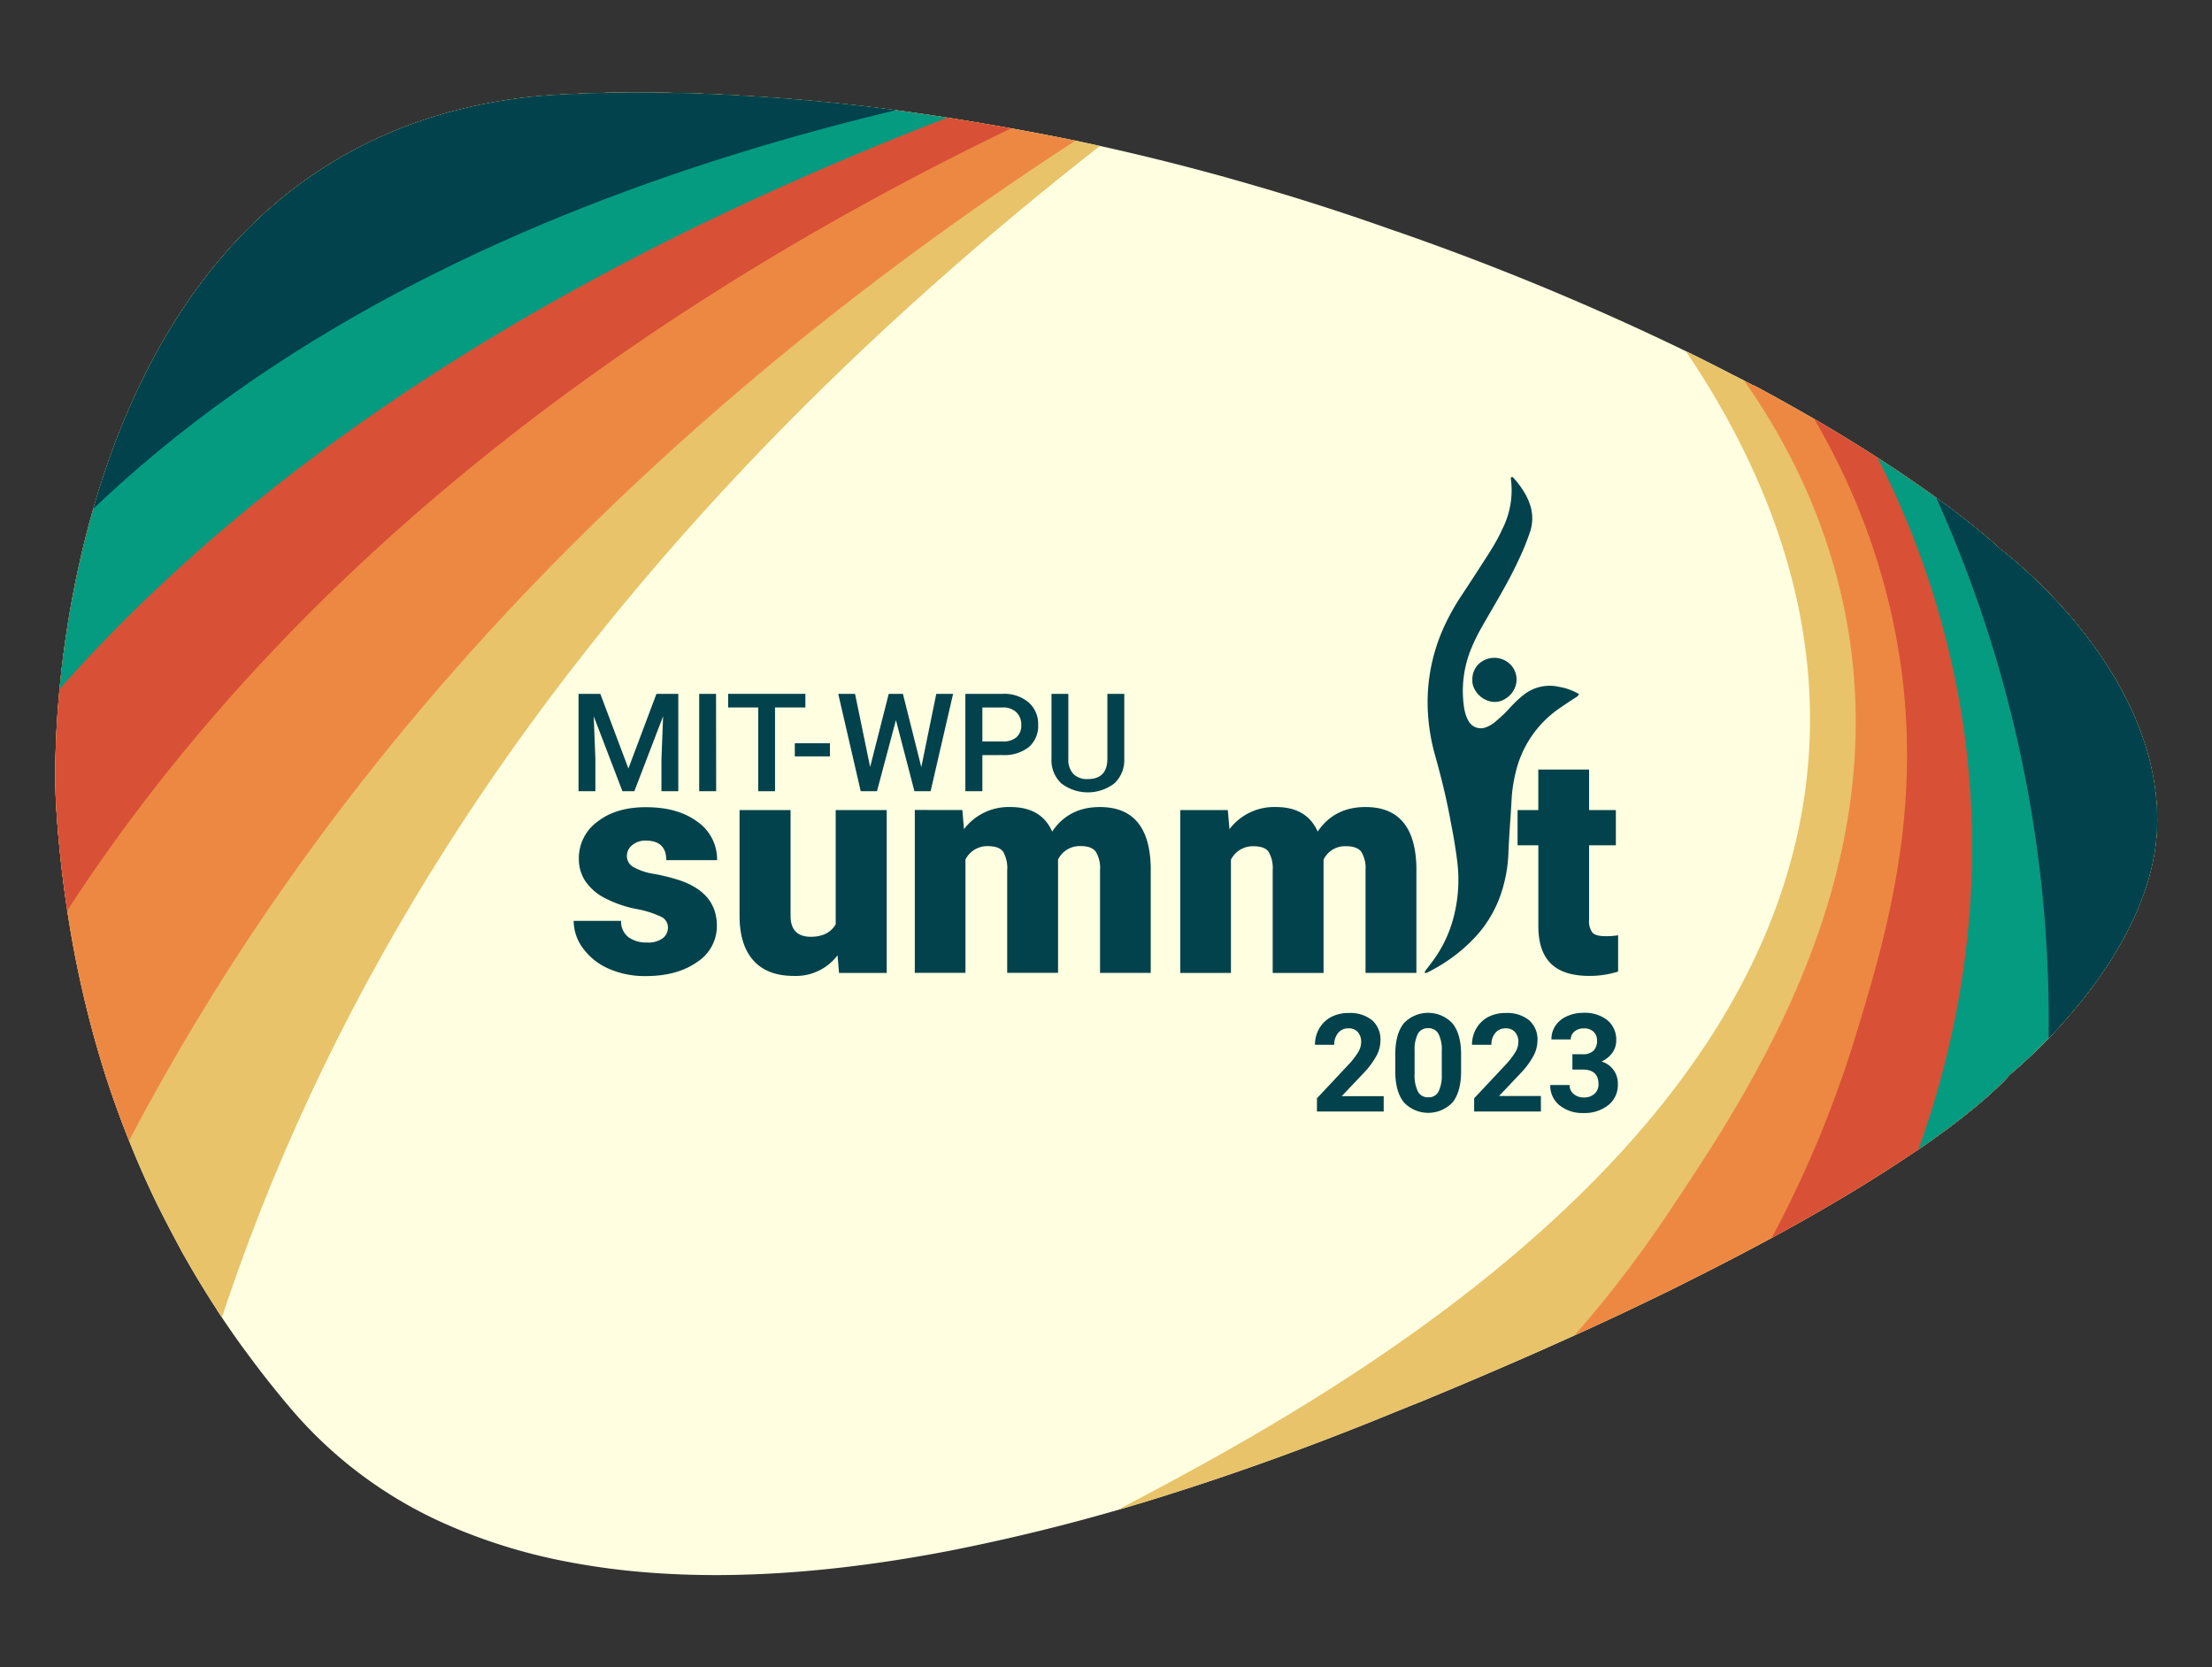 <svg id="Layer_1" data-name="Layer 1" xmlns="http://www.w3.org/2000/svg" xmlns:xlink="http://www.w3.org/1999/xlink" viewBox="0 0 556.8 419.66"><rect x="0" y="0" width="556.8" height="419.66" fill="#333333" stroke="none"/><defs><style>.cls-1{fill:none;}.cls-2{fill:#fffee0;}.cls-3{clip-path:url(#clip-path);}.cls-4{clip-path:url(#clip-path-2);}.cls-5{fill:#e8c36a;}.cls-6{fill:#ed8843;}.cls-7{fill:#d85036;}.cls-8{fill:#059b81;}.cls-9{fill:#02424c;}.cls-10{clip-path:url(#clip-path-8);}.cls-11{clip-path:url(#clip-path-9);}</style><clipPath id="clip-path"><path class="cls-1" d="M543,206.47c0,34.18-37.06,64-37.06,64s-.33.41-1.08,1.21l-.27.28-.81.82-.14.13c-.69.68-1.56,1.5-2.64,2.47l-.57.52-.45.39-.67.58c-.15.14-.32.27-.49.41l-.4.35-.71.59c-.16.15-.33.29-.51.43l-.09.07c-.3.25-.61.51-.94.76l-1.22,1-1.24,1-.14.11-1.14.87c-.19.16-.39.31-.59.45l-.61.46-.94.71-1,.72-1.36,1-.7.51-2.21,1.56-1.45,1c-.5.34-1,.68-1.52,1l-1.05.71-.85.57-.88.58c-8.32,5.54-19,12.07-32.68,19.51l-2.4,1.3q-9.13,4.92-20,10.34l-4,2c-8.15,4-17,8.17-26.71,12.54q-16.27,7.33-35.63,15.33L354.69,354q-4.9,2-10,4.06-12.25,4.9-24.15,9.2-12.25,4.43-24.09,8.2a499.86,499.86,0,0,1-58,15c-27.82,5.32-53.2,7.15-75.82,5.32a182.19,182.19,0,0,1-20-2.7,141.46,141.46,0,0,1-27.47-8.18l-1.32-.57a108.87,108.87,0,0,1-40.39-29.48q-5.65-6.63-10.58-13.31c-.27-.36-.53-.71-.78-1.06s-.51-.68-.75-1c-1.47-2-2.73-3.81-3.77-5.33-.7-1-1.75-2.57-3-4.48,0,0,0,0,0,0l0,0s0,0,0,0l0,0,0-.05,0,0-.39-.6-.14-.22q-.27-.39-.51-.78a.75.75,0,0,0-.07-.12l-.13-.18-.15-.24.06.08-.23-.36-.49-.76-.24-.39c-.09-.14-.18-.27-.26-.41q-3-4.81-5.71-9.61c-.22-.39-.43-.76-.64-1.15-3.19-5.93-5.5-10.47-6.24-12-.28-.58-1.86-3.85-3.57-7.71-5-11.3-8.36-21.55-9.18-24.1a267,267,0,0,1-7-26.59c-.46-2.16-1.14-5.53-1.88-9.9-1.26-7.38-2.71-17.61-3.54-29.64q-.07-1.08-.15-2.31c-.72-13.66.39-39,7.17-66.32s19.31-57,41.44-79c15.25-15.15,35.08-26.68,60.75-31.44,3.24-.6,6.58-1.1,10-1.47,0,0,4.74-.54,13.51-.87,3.52-.14,7.69-.23,12.47-.24,5.07,0,10.81.06,17.19.29,0,0,11.49.41,23.78,1.45l4.15.36,5.48.53c30.17,3,62,9.77,62,9.77q18.83,4,37.35,9.18,7.08,2,14.1,4.12,7.51,2.28,15,4.77,4.59,1.53,9,3.07c1.39.48,2.77,1,4.14,1.44A673.06,673.06,0,0,1,425.8,89.1c1.19.58,2.36,1.16,3.51,1.75l3,1.51.48.25.93.47,1.51.79.82.42.56.29.07,0,.58.31.36.19.45.23.28.14.74.39.33.17,1.27.67.32.17.13.07.08,0,.09,0,.1.06h0l.24.13.42.22,1.27.68c2.92,1.58,5.71,3.12,8.4,4.65,8,4.49,14.93,8.74,20.95,12.62,1.31.84,2.57,1.67,3.79,2.47l1.8,1.2,1.72,1.17c16.1,10.94,23.4,18,23.4,18S543,167.33,543,206.47Z"/></clipPath><clipPath id="clip-path-2"><path class="cls-1" d="M533.35,264.15c-9.64,37-58.21,58.86-58.21,58.86s-.48.36-1.51,1l-.38.23-1.11.66-.18.1c-.94.54-2.12,1.18-3.56,1.93l-.77.4-.59.3-.89.44c-.21.11-.43.2-.65.3s-.36.18-.53.27l-.94.44a6.9,6.9,0,0,1-.67.32l-.12,0c-.39.19-.8.38-1.23.56l-1.6.72-1.62.71-.18.08-1.48.62c-.26.12-.51.22-.77.32s-.53.22-.79.33l-1.22.5-1.27.5c-.57.24-1.15.45-1.75.69l-.9.36c-.91.35-1.86.7-2.84,1.06-.6.24-1.23.46-1.86.7s-1.28.45-1.94.7l-1.33.47c-.36.12-.72.24-1.09.38s-.73.26-1.11.38c-10.58,3.65-24,7.7-40.92,11.91l-3,.73q-11.28,2.76-24.58,5.56l-4.86,1c-10,2-20.76,4.05-32.48,6.05-13.14,2.23-27.42,4.44-42.94,6.55l-3.9.53q-5.88.79-12,1.57-14.67,1.85-28.76,3.15-14.54,1.34-28.42,2.08a558.05,558.05,0,0,1-67.07-.14c-31.65-2.09-59.66-7.27-83.66-15.64a205.14,205.14,0,0,1-20.89-8.57A158.65,158.65,0,0,1,19.33,336.7c-.42-.32-.85-.65-1.27-1a122,122,0,0,1-35.44-43.35q-4.25-8.78-7.7-17.4c-.19-.47-.38-.92-.55-1.37s-.36-.88-.52-1.32c-1-2.59-1.89-4.9-2.58-6.84-.47-1.3-1.17-3.28-2-5.7,0,0,0,0,0,0l0,0a0,0,0,0,1,0,0l0,0a.19.19,0,0,0,0-.07s0,0,0,0l-.25-.75a2.22,2.22,0,0,1-.09-.28c-.12-.34-.24-.67-.34-1a.83.83,0,0,0,0-.15l-.09-.23-.09-.31s0,.07,0,.11c-.05-.15-.09-.3-.15-.46-.11-.33-.21-.64-.31-1l-.15-.49c-.06-.18-.12-.34-.17-.52-1.27-4-2.44-8-3.47-12-.13-.49-.25-1-.37-1.43-1.79-7.32-3-12.89-3.38-14.73-.14-.72-.93-4.7-1.69-9.37a288.23,288.23,0,0,1-3.14-28.7,298.53,298.53,0,0,1-.09-30.8c.11-2.46.33-6.31.75-11.25.72-8.35,2-19.84,4.54-33.12.15-.79.31-1.64.49-2.54,3.07-15,11.42-42.11,26.49-69.84s37-56.35,67.2-73.91c20.8-12.1,45.55-19,74.7-16.91q5.53.41,11.28,1.24s5.28.75,14.88,2.87c3.85.85,8.4,1.92,13.58,3.26,5.49,1.41,11.7,3.12,18.54,5.17,0,0,12.34,3.68,25.36,8.28l4.39,1.57c2.94,1.06,5.12,1.86,5.79,2.11,31.84,11.79,64.4,28.09,64.4,28.09q19.26,9.65,37.88,20.49,7.11,4.14,14.11,8.44,7.5,4.59,14.87,9.4c3,2,6,3.92,8.93,5.88l4.08,2.72a754.65,754.65,0,0,1,71.77,54.5q1.69,1.45,3.31,2.89l2.82,2.48.45.41c.3.25.59.51.88.77l1.41,1.29.77.68c.18.16.36.33.53.47a.17.17,0,0,0,.06.06c.2.17.37.35.54.5s.23.2.34.3.29.25.42.38l.27.23c.23.21.46.41.69.63l.31.28c.4.36.79.73,1.19,1.08l.29.28.12.11a.6.6,0,0,1,.08.08l.08.07.1.09h0a1.45,1.45,0,0,0,.22.21l.39.36c.4.38.79.74,1.19,1.09,2.71,2.54,5.3,5,7.78,7.41,7.36,7.12,13.71,13.69,19.14,19.59,1.18,1.28,2.31,2.54,3.41,3.75.55.6,1.09,1.21,1.61,1.81s1,1.17,1.54,1.75c14.35,16.4,20.27,26.1,20.27,26.1S544.4,221.75,533.35,264.15Z"/></clipPath><clipPath id="clip-path-8"><path class="cls-1" d="M560.06,206.47c0,34.18-37.06,64-37.06,64s-.33.41-1.08,1.21l-.27.28-.81.82-.14.13c-.69.68-1.56,1.5-2.64,2.47l-.57.52-.45.39-.67.58c-.15.14-.32.27-.49.41l-.4.35-.71.59c-.16.15-.33.29-.51.43l-.09.07c-.3.25-.61.51-.94.76l-1.22,1-1.24,1-.14.11-1.14.87c-.19.16-.39.31-.59.45l-.61.46-.94.71-1,.72-1.36,1-.7.51-2.21,1.56-1.45,1c-.5.34-1,.68-1.52,1l-1.05.71-.85.57-.88.58c-8.32,5.54-19,12.07-32.68,19.51l-2.4,1.3q-9.13,4.92-20,10.34l-4,2c-8.15,4-17,8.17-26.71,12.54Q394.32,344.71,375,352.7L371.71,354q-4.9,2-10,4.06-12.26,4.9-24.15,9.2-12.25,4.43-24.09,8.2a499.86,499.86,0,0,1-58,15c-27.82,5.32-53.2,7.15-75.82,5.32a182.19,182.19,0,0,1-20-2.7,141.46,141.46,0,0,1-27.47-8.18l-1.32-.57a108.87,108.87,0,0,1-40.39-29.48q-5.66-6.63-10.58-13.31c-.27-.36-.53-.71-.78-1.06s-.51-.68-.75-1c-1.47-2-2.73-3.81-3.77-5.33-.7-1-1.75-2.57-3-4.48,0,0,0,0,0,0l0,0s0,0,0,0l0,0,0-.05,0,0-.39-.6-.14-.22q-.27-.39-.51-.78a.75.75,0,0,0-.07-.12l-.13-.18-.15-.24.06.08-.23-.36-.49-.76-.24-.39c-.09-.14-.18-.27-.26-.41q-3-4.81-5.71-9.61c-.22-.39-.43-.76-.64-1.15-3.2-5.93-5.5-10.47-6.24-12-.28-.58-1.86-3.85-3.57-7.71-5-11.3-8.36-21.55-9.18-24.1a267,267,0,0,1-7-26.59c-.46-2.16-1.14-5.53-1.89-9.9-1.26-7.38-2.7-17.61-3.53-29.64q-.07-1.08-.15-2.31c-.72-13.66.39-39,7.17-66.32s19.31-57,41.44-79c15.25-15.15,35.08-26.68,60.75-31.44,3.24-.6,6.58-1.1,10-1.47,0,0,4.74-.54,13.51-.87,3.52-.14,7.69-.23,12.47-.24,5.06,0,10.81.06,17.19.29,0,0,11.49.41,23.77,1.45l4.16.36,5.48.53c30.17,3,62,9.77,62,9.77q18.82,4,37.35,9.18,7.08,2,14.1,4.12,7.51,2.28,15,4.77,4.59,1.53,9,3.07c1.39.48,2.77,1,4.14,1.44a673.06,673.06,0,0,1,74.3,30.94c1.19.58,2.36,1.16,3.51,1.75l3,1.51.48.25.93.47,1.51.79.82.42.56.29.07,0,.58.31.36.19.45.23.28.14.74.39.33.17,1.27.67.32.17.13.07.08,0,.09,0,.1.06h0l.24.13.42.22,1.27.68c2.92,1.58,5.71,3.12,8.4,4.65,8,4.49,14.93,8.74,21,12.62,1.31.84,2.57,1.67,3.79,2.47l1.8,1.2,1.72,1.17c16.1,10.94,23.4,18,23.4,18S560.06,167.33,560.06,206.47Z"/></clipPath><clipPath id="clip-path-9"><path class="cls-1" d="M562.59,206.47c0,34.18-37.06,64-37.06,64s-.33.41-1.08,1.21l-.27.28-.81.82-.14.13c-.69.68-1.56,1.5-2.64,2.47l-.57.52-.45.39-.67.58c-.15.14-.32.27-.49.41l-.4.35-.71.59c-.16.15-.33.29-.51.43l-.09.07c-.3.25-.61.51-.94.76l-1.22,1-1.24,1-.14.11-1.14.87c-.19.16-.39.31-.59.45l-.61.46-.94.71-1,.72-1.36,1-.7.51-2.21,1.56-1.45,1c-.5.34-1,.68-1.52,1l-1.05.71-.85.57-.88.58c-8.32,5.54-19,12.07-32.68,19.51l-2.4,1.3q-9.14,4.92-20,10.34l-4,2c-8.15,4-17,8.17-26.71,12.54q-16.28,7.33-35.63,15.33L374.24,354q-4.9,2-10,4.06-12.26,4.9-24.15,9.2-12.26,4.43-24.09,8.2a499.86,499.86,0,0,1-58,15c-27.82,5.32-53.2,7.15-75.82,5.32a182.19,182.19,0,0,1-20-2.7,141.46,141.46,0,0,1-27.47-8.18l-1.32-.57A108.87,108.87,0,0,1,93,354.87q-5.66-6.63-10.58-13.31c-.27-.36-.53-.71-.78-1.06s-.51-.68-.75-1c-1.47-2-2.73-3.81-3.77-5.33-.7-1-1.75-2.57-3-4.48,0,0,0,0,0,0l0,0s0,0,0,0l0,0,0-.05,0,0-.39-.6-.14-.22q-.27-.39-.51-.78a.75.75,0,0,0-.07-.12l-.13-.18-.15-.24.06.08-.23-.36-.49-.76-.24-.39c-.09-.14-.18-.27-.26-.41q-3-4.81-5.71-9.61c-.22-.39-.43-.76-.64-1.15-3.19-5.93-5.5-10.47-6.24-12-.28-.58-1.86-3.85-3.57-7.71-5-11.3-8.36-21.55-9.18-24.1a267,267,0,0,1-7-26.59c-.46-2.16-1.14-5.53-1.88-9.9-1.26-7.38-2.71-17.61-3.54-29.64q-.07-1.08-.15-2.31c-.72-13.66.39-39,7.17-66.32s19.31-57,41.44-79c15.25-15.15,35.08-26.68,60.75-31.44,3.24-.6,6.58-1.1,10-1.47,0,0,4.74-.54,13.51-.87,3.52-.14,7.69-.23,12.47-.24,5.07,0,10.81.06,17.19.29,0,0,11.49.41,23.78,1.45l4.15.36,5.48.53c30.17,3,62,9.77,62,9.77q18.82,4,37.35,9.18,7.08,2,14.1,4.12,7.52,2.28,15,4.77,4.59,1.53,9,3.07c1.39.48,2.77,1,4.14,1.44a673.06,673.06,0,0,1,74.3,30.94c1.19.58,2.36,1.16,3.51,1.75l3,1.51.48.25.93.47,1.51.79.82.42.56.29.07,0,.58.31.36.19.45.23.28.14.74.39L459,96l1.27.67.32.17.13.07.08,0,.09,0,.1.06h0l.24.13.42.22,1.27.68c2.92,1.58,5.71,3.12,8.4,4.65,8,4.49,14.93,8.74,20.95,12.62,1.31.84,2.57,1.67,3.79,2.47l1.8,1.2,1.72,1.17c16.1,10.94,23.4,18,23.4,18S562.59,167.33,562.59,206.47Z"/></clipPath></defs><path class="cls-2" d="M543,206.47c0,34.18-37.06,64-37.06,64s-.33.41-1.08,1.21l-.27.28-.81.82-.14.13c-.69.68-1.56,1.5-2.64,2.47l-.57.52-.45.39-.67.58c-.15.14-.32.27-.49.41l-.4.35-.71.59c-.16.15-.33.29-.51.43l-.09.07c-.3.25-.61.51-.94.76l-1.22,1-1.24,1-.14.11-1.14.87c-.19.16-.39.31-.59.45l-.61.46-.94.71-1,.72-1.36,1-.7.51-2.21,1.56-1.45,1c-.5.34-1,.68-1.52,1l-1.05.71-.85.57-.88.58c-8.32,5.54-19,12.07-32.68,19.51l-2.4,1.3q-9.13,4.92-20,10.34l-4,2c-8.15,4-17,8.17-26.71,12.54q-16.27,7.33-35.63,15.33L354.69,354q-4.9,2-10,4.06-12.25,4.9-24.15,9.2-12.25,4.43-24.09,8.2a499.86,499.86,0,0,1-58,15c-27.82,5.32-53.2,7.15-75.82,5.32a182.19,182.19,0,0,1-20-2.7,141.46,141.46,0,0,1-27.47-8.18l-1.32-.57a108.87,108.87,0,0,1-40.39-29.48q-5.65-6.63-10.58-13.31c-.27-.36-.53-.71-.78-1.06s-.51-.68-.75-1c-1.47-2-2.73-3.81-3.77-5.33-.7-1-1.75-2.57-3-4.48,0,0,0,0,0,0l0,0s0,0,0,0l0,0,0-.05,0,0-.39-.6-.14-.22q-.27-.39-.51-.78a.75.75,0,0,0-.07-.12l-.13-.18-.15-.24.06.08-.23-.36-.49-.76-.24-.39c-.09-.14-.18-.27-.26-.41q-3-4.81-5.71-9.61c-.22-.39-.43-.76-.64-1.15-3.19-5.93-5.5-10.47-6.24-12-.28-.58-1.86-3.85-3.57-7.71-5-11.3-8.36-21.55-9.18-24.1a267,267,0,0,1-7-26.59c-.46-2.16-1.14-5.53-1.88-9.9-1.26-7.38-2.71-17.61-3.54-29.64q-.07-1.08-.15-2.31c-.72-13.66.39-39,7.17-66.32s19.31-57,41.44-79c15.25-15.15,35.08-26.68,60.75-31.44,3.24-.6,6.58-1.1,10-1.47,0,0,4.74-.54,13.51-.87,3.52-.14,7.69-.23,12.47-.24,5.07,0,10.81.06,17.19.29,0,0,11.49.41,23.78,1.45l4.15.36,5.48.53c30.17,3,62,9.77,62,9.77q18.83,4,37.35,9.18,7.08,2,14.1,4.12,7.51,2.28,15,4.77,4.59,1.53,9,3.07c1.39.48,2.77,1,4.14,1.44A673.06,673.06,0,0,1,425.8,89.1c1.19.58,2.36,1.16,3.51,1.75l3,1.51.48.25.93.47,1.51.79.82.42.56.29.07,0,.58.31.36.19.45.23.28.14.74.39.33.17,1.27.67.32.17.13.07.08,0,.09,0,.1.06h0l.24.13.42.22,1.27.68c2.92,1.58,5.71,3.12,8.4,4.65,8,4.49,14.93,8.74,20.95,12.62,1.31.84,2.57,1.67,3.79,2.47l1.8,1.2,1.72,1.17c16.1,10.94,23.4,18,23.4,18S543,167.33,543,206.47Z"/><g class="cls-3"><g class="cls-4"><path class="cls-5" d="M332.65-3.7C217,74.16,88.73,194.45,45.63,366.94q-3.71,14.83-6.43,29.54L-100.3,232-73.19-81.8,32.58-141.26Z"/></g><g class="cls-4"><path class="cls-6" d="M337-3.87C228.5,54.64,83,159.09,10.54,333.94Q.48,358.24-7,382.25L-93.91,216.18-57.65-22.94,40.19-130.41Z"/></g><g class="cls-4"><path class="cls-7" d="M326.82,1.52c-85.66,32-280.47,119.13-350.48,308.36A403.76,403.76,0,0,0-40.33,368L-146.68,117.36-62.08-68l76.21-83Z"/></g><g class="cls-4"><path class="cls-8" d="M302.1,7.22C210.53,37,6.84,108.84-52.66,289.67a320.34,320.34,0,0,0-10.16,39L-87.07,62-65.92-99.09l166.19,1.65Z"/></g></g><g class="cls-3"><path class="cls-9" d="M286.1,15.93C189.93,30.71,44.22,70.52-24.27,188.29q-5,8.58-9.44,17.78l-32-162.85,92.2-87.74,242.26,33Z"/></g><g class="cls-3"><g class="cls-10"><path class="cls-5" d="M221.34,405.48a417.47,417.47,0,0,0,63-27c45.16-23.93,164.59-87.61,171-189,5.87-92.9-86.7-162.06-99-171l280,167.88-19,102.12s-63,72-72,81-198,36-216,36Z"/></g><g class="cls-11"><path class="cls-6" d="M419.33,72.44c14,14.06,36.91,41.4,44.95,81,13.37,65.92-23.59,120.94-45.1,153-14,20.85-39.13,52.44-81.05,80.95l288-53.82-8.86-207Z"/></g><g class="cls-11"><path class="cls-7" d="M439.87,81.48c11.09,13.42,28.09,37.75,36,72,10.31,44.7-.74,80.93-9,108a283.42,283.42,0,0,1-54,99l135-18,36-90,9-99-72-99Z"/></g><g class="cls-11"><path class="cls-8" d="M457.87,90.48a219.38,219.38,0,0,1,36,90c11,70.66-16.68,125.63-27,144l108-45,9-81v-90Z"/></g></g><g class="cls-3"><path class="cls-9" d="M474.32,99.48a320.39,320.39,0,0,1,36,216l72-81v-81Z"/></g><path class="cls-9" d="M168.14,233.38a3,3,0,0,0-1.71-2.62,25.39,25.39,0,0,0-6.47-2,29.49,29.49,0,0,1-7.88-2.79,13.27,13.27,0,0,1-4.74-4.18,10,10,0,0,1-1.63-5.65,11.33,11.33,0,0,1,4.66-9.3q4.66-3.66,12.2-3.66,8.1,0,13,3.68a11.5,11.5,0,0,1,4.93,9.66H167.72c0-3.28-1.73-4.93-5.19-4.93a5.17,5.17,0,0,0-3.37,1.12,3.47,3.47,0,0,0-1.36,2.79,3.17,3.17,0,0,0,1.66,2.76,15.61,15.61,0,0,0,5.33,1.74,47.45,47.45,0,0,1,6.42,1.63q9.24,3.19,9.24,11.41a10.75,10.75,0,0,1-5,9.13q-5,3.52-12.9,3.52a22.38,22.38,0,0,1-9.4-1.89,15.73,15.73,0,0,1-6.44-5.16,11.64,11.64,0,0,1-2.31-6.85h11.94a4.92,4.92,0,0,0,1.89,4.14,7.74,7.74,0,0,0,4.66,1.31,6.11,6.11,0,0,0,3.92-1.06A3.4,3.4,0,0,0,168.14,233.38Z"/><path class="cls-9" d="M210.83,240.46a13.16,13.16,0,0,1-11,5.19q-6.74,0-10.21-3.92t-3.46-11.27V203.9H199v26.63q0,5.26,5.11,5.27,4.4,0,6.25-3.14V203.9h12.84v41h-12Z"/><path class="cls-9" d="M242.24,203.9l.41,4.81a14.12,14.12,0,0,1,11.71-5.57q7.77,0,10.49,6.18,4.17-6.18,12-6.18,12.47,0,12.81,15.08v26.67H276.9V219a7.81,7.81,0,0,0-1.06-4.59c-.71-1-2-1.44-3.86-1.44a6.06,6.06,0,0,0-5.65,3.38l0,.53v28h-12.8v-25.8a8.24,8.24,0,0,0-1-4.66q-1-1.44-3.9-1.44a6.13,6.13,0,0,0-5.61,3.38v28.52H230.27v-41Z"/><path class="cls-9" d="M309.06,203.9l.42,4.81a14.1,14.1,0,0,1,11.71-5.57q7.76,0,10.49,6.18,4.17-6.18,12.05-6.18,12.45,0,12.8,15.08v26.67h-12.8V219a7.88,7.88,0,0,0-1.06-4.59Q341.6,213,338.8,213a6,6,0,0,0-5.64,3.38l0,.53v28h-12.8v-25.8a8.25,8.25,0,0,0-1-4.66c-.68-1-2-1.44-3.9-1.44a6.13,6.13,0,0,0-5.61,3.38v28.52H297.09v-41Z"/><path class="cls-9" d="M400,193.71V203.9h6.74v8.87H400v18.75a4.83,4.83,0,0,0,.83,3.22c.56.6,1.66.91,3.3.91a18.86,18.86,0,0,0,3.18-.23v9.13a23.66,23.66,0,0,1-7.2,1.1q-6.58,0-9.73-3.11t-3.15-9.43V212.77H382V203.9h5.22V193.71Z"/><path class="cls-9" d="M397.47,174.69c-.14.22-.21.45-.36.56-.84.57-1.71,1.09-2.54,1.66-1.14.77-2.29,1.52-3.37,2.36a27,27,0,0,0-9.7,15.26,35.55,35.55,0,0,0-1,6.65c-.17,3.24-.42,6.49-.62,9.74-.08,1.29-.14,2.59-.19,3.9a35.82,35.82,0,0,1-1.5,9,30.37,30.37,0,0,1-6.63,11.82,41.67,41.67,0,0,1-12.47,9.24.47.47,0,0,1-.4,0,.35.35,0,0,1,0-.34,6,6,0,0,1,.5-.71c.39-.52.78-1,1.18-1.55a32.07,32.07,0,0,0,5.84-12.71,37,37,0,0,0,.63-12.5c-.41-3.45-1-6.86-1.68-10.27-1-5.61-2.38-11.16-3.92-16.66a50.25,50.25,0,0,1-1.87-12.19,45.76,45.76,0,0,1,5-22,56.66,56.66,0,0,1,3.13-5.46q3-4.53,5.92-9.08c.91-1.4,1.81-2.79,2.65-4.23.73-1.24,1.42-2.52,2-3.82a21.65,21.65,0,0,0,2.22-13c0-.08.13-.2.22-.27s.13,0,.2,0a.49.49,0,0,1,.18.11,22.44,22.44,0,0,1,3.28,4.57,14.79,14.79,0,0,1,1.18,3,10.7,10.7,0,0,1-.24,6.19,59.54,59.54,0,0,1-2.59,6.43c-2,4.4-4.41,8.62-6.85,12.81-1.05,1.81-2.11,3.62-3.13,5.45a45.43,45.43,0,0,0-2.48,5.29,28.1,28.1,0,0,0-1.57,13.86,11.81,11.81,0,0,0,.47,2.12,7,7,0,0,0,.6,1.38,3.53,3.53,0,0,0,4.69,1.68l.12-.06a7.13,7.13,0,0,0,2-1.22c.77-.66,1.52-1.33,2.24-2s1.56-1.7,2.39-2.51a24.58,24.58,0,0,1,2.57-2.32,10.51,10.51,0,0,1,8.8-2A15.35,15.35,0,0,1,397.47,174.69Z"/><path class="cls-9" d="M370.62,171.12a5.37,5.37,0,0,1,.56-2.55,4.94,4.94,0,0,1,1-1.4,5.74,5.74,0,0,1,8.16.24,5.38,5.38,0,0,1,.72,6.25,5.82,5.82,0,0,1-2.06,2.18,4.93,4.93,0,0,1-4.76.42,5.91,5.91,0,0,1-3.1-2.87A4.28,4.28,0,0,1,370.62,171.12Z"/><path class="cls-9" d="M151.11,174.65l7.07,18.79,7.06-18.79h5.5v24.51H166.5v-8.08l.42-10.81-7.24,18.89h-3l-7.23-18.87.42,10.79v8.08h-4.24V174.65Z"/><path class="cls-9" d="M180.27,199.16H176V174.65h4.24Z"/><path class="cls-9" d="M202.73,178.08h-7.64v21.08h-4.23V178.08h-7.57v-3.43h19.44Z"/><path class="cls-9" d="M208.91,190.39h-8.84v-3.3h8.84Z"/><path class="cls-9" d="M231.91,193.1l3.77-18.45h4.23l-5.66,24.51h-4.07l-4.66-17.9-4.77,17.9h-4.09L211,174.65h4.23l3.8,18.42,4.68-18.42h3.57Z"/><path class="cls-9" d="M247.28,190.07v9.09H243V174.65h9.38a9.48,9.48,0,0,1,6.53,2.14,7.19,7.19,0,0,1,2.41,5.66,7,7,0,0,1-2.36,5.61,10,10,0,0,1-6.63,2Zm0-3.43h5.12a5.06,5.06,0,0,0,3.47-1.07,3.94,3.94,0,0,0,1.2-3.09,4.24,4.24,0,0,0-1.22-3.18,4.63,4.63,0,0,0-3.33-1.22h-5.24Z"/><path class="cls-9" d="M283,174.65V191a8,8,0,0,1-2.5,6.19,11,11,0,0,1-13.35,0,8,8,0,0,1-2.47-6.24V174.65h4.24v16.4a5.19,5.19,0,0,0,1.25,3.75,4.83,4.83,0,0,0,3.67,1.3q4.91,0,4.91-5.19V174.65Z"/><path class="cls-9" d="M348.3,279.78H331.5v-3.33l7.93-8.45a19.9,19.9,0,0,0,2.42-3.12,5,5,0,0,0,.78-2.52,3.75,3.75,0,0,0-.83-2.57,3,3,0,0,0-2.35-.94,3.2,3.2,0,0,0-2.6,1.14,4.49,4.49,0,0,0-1,3H331a8.06,8.06,0,0,1,1.07-4.09,7.56,7.56,0,0,1,3-2.91,9.23,9.23,0,0,1,4.43-1,8.72,8.72,0,0,1,5.89,1.82,6.45,6.45,0,0,1,2.09,5.14,8.22,8.22,0,0,1-.94,3.7,20.69,20.69,0,0,1-3.23,4.39l-5.58,5.88H348.3Z"/><path class="cls-9" d="M367.78,269.65q0,5.09-2.1,7.78a8.42,8.42,0,0,1-12.29.05c-1.42-1.77-2.14-4.29-2.17-7.58v-4.51c0-3.43.71-6,2.13-7.8a8.42,8.42,0,0,1,12.26,0c1.42,1.75,2.14,4.28,2.17,7.56Zm-4.86-5a8.88,8.88,0,0,0-.84-4.44,2.81,2.81,0,0,0-2.6-1.4,2.77,2.77,0,0,0-2.53,1.33,8.4,8.4,0,0,0-.87,4.14v6a9.35,9.35,0,0,0,.82,4.46,2.78,2.78,0,0,0,2.62,1.46,2.73,2.73,0,0,0,2.57-1.4,9.12,9.12,0,0,0,.83-4.28Z"/><path class="cls-9" d="M387.87,279.78h-16.8v-3.33L379,268a19.16,19.16,0,0,0,2.41-3.12,4.92,4.92,0,0,0,.79-2.52,3.75,3.75,0,0,0-.83-2.57,3,3,0,0,0-2.36-.94,3.21,3.21,0,0,0-2.6,1.14,4.54,4.54,0,0,0-1,3h-4.88a8.06,8.06,0,0,1,1.07-4.09,7.56,7.56,0,0,1,3-2.91,9.2,9.2,0,0,1,4.43-1,8.69,8.69,0,0,1,5.88,1.82,6.42,6.42,0,0,1,2.1,5.14,8.35,8.35,0,0,1-.94,3.7A20.45,20.45,0,0,1,382.9,270l-5.57,5.88h10.54Z"/><path class="cls-9" d="M395.8,265.37h2.59a3.66,3.66,0,0,0,2.75-.93A3.38,3.38,0,0,0,402,262a3,3,0,0,0-.88-2.31,3.44,3.44,0,0,0-2.44-.83,3.6,3.6,0,0,0-2.34.77,2.45,2.45,0,0,0-.94,2h-4.87a6,6,0,0,1,1-3.45,6.93,6.93,0,0,1,2.9-2.38,9.68,9.68,0,0,1,4.1-.86,9.16,9.16,0,0,1,6.09,1.86,6.35,6.35,0,0,1,2.21,5.13,5.22,5.22,0,0,1-1,3.1,6.77,6.77,0,0,1-2.69,2.17,5.72,5.72,0,0,1,4.1,5.72,6.45,6.45,0,0,1-2.38,5.24,9.59,9.59,0,0,1-6.3,2,9.11,9.11,0,0,1-6-1.94,6.32,6.32,0,0,1-2.33-5.11h4.87a2.8,2.8,0,0,0,1,2.25,3.78,3.78,0,0,0,2.55.88,3.83,3.83,0,0,0,2.72-.92,3.15,3.15,0,0,0,1-2.43q0-3.68-4-3.67H395.8Z"/></svg>